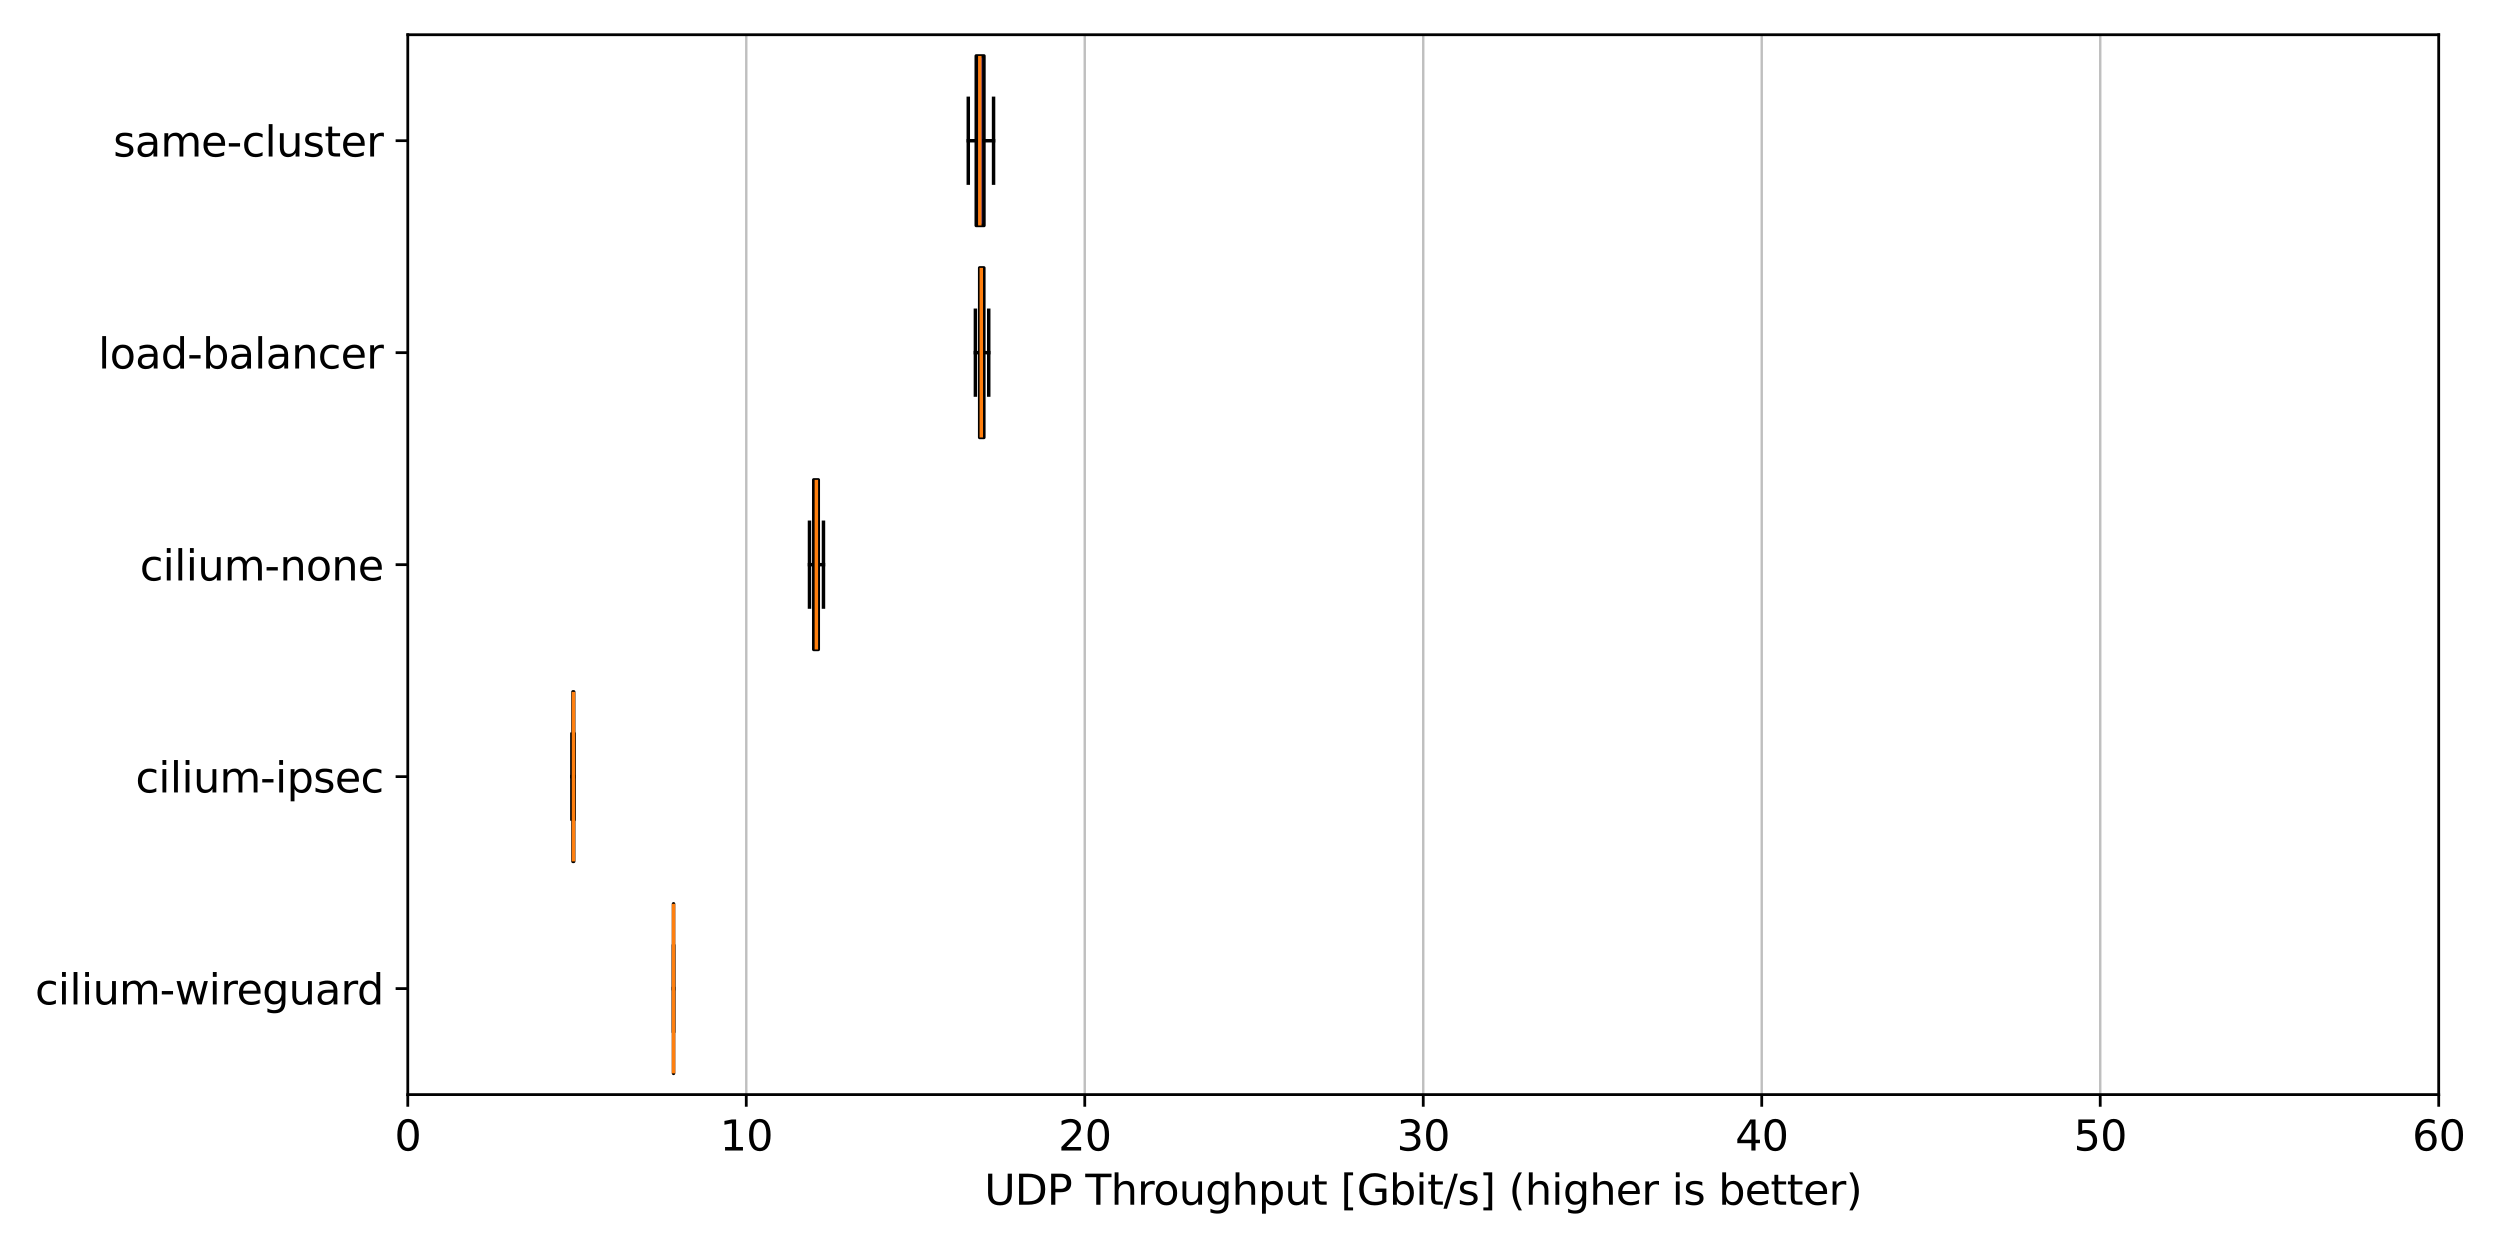 <?xml version="1.0" encoding="utf-8" standalone="no"?>
<!DOCTYPE svg PUBLIC "-//W3C//DTD SVG 1.1//EN"
  "http://www.w3.org/Graphics/SVG/1.1/DTD/svg11.dtd">
<svg xmlns:xlink="http://www.w3.org/1999/xlink" width="720pt" height="360pt" viewBox="0 0 720 360" xmlns="http://www.w3.org/2000/svg" version="1.1">
 <defs>
  <style type="text/css">*{stroke-linejoin: round; stroke-linecap: butt}</style>
 </defs>
 <g id="figure_1">
  <g id="patch_1">
   <path d="M 0 360 
L 720 360 
L 720 0 
L 0 0 
z
" style="fill: #ffffff"/>
  </g>
  <g id="axes_1">
   <g id="patch_2">
    <path d="M 117.44 315.24 
L 702.35 315.24 
L 702.35 10 
L 117.44 10 
z
" style="fill: #ffffff"/>
   </g>
   <g id="matplotlib.axis_1">
    <g id="xtick_1">
     <g id="line2d_1">
      <path d="M 117.44 315.24 
L 117.44 10 
" clip-path="url(#pb13e845654)" style="fill: none; stroke: #808080; stroke-opacity: 0.5; stroke-width: 0.7; stroke-linecap: square"/>
     </g>
     <g id="line2d_2">
      <defs>
       <path id="meaad056cf7" d="M 0 0 
L 0 3.5 
" style="stroke: #000000; stroke-width: 0.8"/>
      </defs>
      <g>
       <use xlink:href="#meaad056cf7" x="117.44" y="315.24" style="stroke: #000000; stroke-width: 0.8"/>
      </g>
     </g>
     <g id="text_1">
      <!-- 0 -->
      <g transform="translate(113.623 331.358) scale(0.12 -0.12)">
       <defs>
        <path id="DejaVuSans-30" d="M 2034 4250 
Q 1547 4250 1301 3770 
Q 1056 3291 1056 2328 
Q 1056 1369 1301 889 
Q 1547 409 2034 409 
Q 2525 409 2770 889 
Q 3016 1369 3016 2328 
Q 3016 3291 2770 3770 
Q 2525 4250 2034 4250 
z
M 2034 4750 
Q 2819 4750 3233 4129 
Q 3647 3509 3647 2328 
Q 3647 1150 3233 529 
Q 2819 -91 2034 -91 
Q 1250 -91 836 529 
Q 422 1150 422 2328 
Q 422 3509 836 4129 
Q 1250 4750 2034 4750 
z
" transform="scale(0.016)"/>
       </defs>
       <use xlink:href="#DejaVuSans-30"/>
      </g>
     </g>
    </g>
    <g id="xtick_2">
     <g id="line2d_3">
      <path d="M 214.925 315.24 
L 214.925 10 
" clip-path="url(#pb13e845654)" style="fill: none; stroke: #808080; stroke-opacity: 0.5; stroke-width: 0.7; stroke-linecap: square"/>
     </g>
     <g id="line2d_4">
      <g>
       <use xlink:href="#meaad056cf7" x="214.925" y="315.24" style="stroke: #000000; stroke-width: 0.8"/>
      </g>
     </g>
     <g id="text_2">
      <!-- 10 -->
      <g transform="translate(207.29 331.358) scale(0.12 -0.12)">
       <defs>
        <path id="DejaVuSans-31" d="M 794 531 
L 1825 531 
L 1825 4091 
L 703 3866 
L 703 4441 
L 1819 4666 
L 2450 4666 
L 2450 531 
L 3481 531 
L 3481 0 
L 794 0 
L 794 531 
z
" transform="scale(0.016)"/>
       </defs>
       <use xlink:href="#DejaVuSans-31"/>
       <use xlink:href="#DejaVuSans-30" transform="translate(63.623 0)"/>
      </g>
     </g>
    </g>
    <g id="xtick_3">
     <g id="line2d_5">
      <path d="M 312.41 315.24 
L 312.41 10 
" clip-path="url(#pb13e845654)" style="fill: none; stroke: #808080; stroke-opacity: 0.5; stroke-width: 0.7; stroke-linecap: square"/>
     </g>
     <g id="line2d_6">
      <g>
       <use xlink:href="#meaad056cf7" x="312.41" y="315.24" style="stroke: #000000; stroke-width: 0.8"/>
      </g>
     </g>
     <g id="text_3">
      <!-- 20 -->
      <g transform="translate(304.775 331.358) scale(0.12 -0.12)">
       <defs>
        <path id="DejaVuSans-32" d="M 1228 531 
L 3431 531 
L 3431 0 
L 469 0 
L 469 531 
Q 828 903 1448 1529 
Q 2069 2156 2228 2338 
Q 2531 2678 2651 2914 
Q 2772 3150 2772 3378 
Q 2772 3750 2511 3984 
Q 2250 4219 1831 4219 
Q 1534 4219 1204 4116 
Q 875 4013 500 3803 
L 500 4441 
Q 881 4594 1212 4672 
Q 1544 4750 1819 4750 
Q 2544 4750 2975 4387 
Q 3406 4025 3406 3419 
Q 3406 3131 3298 2873 
Q 3191 2616 2906 2266 
Q 2828 2175 2409 1742 
Q 1991 1309 1228 531 
z
" transform="scale(0.016)"/>
       </defs>
       <use xlink:href="#DejaVuSans-32"/>
       <use xlink:href="#DejaVuSans-30" transform="translate(63.623 0)"/>
      </g>
     </g>
    </g>
    <g id="xtick_4">
     <g id="line2d_7">
      <path d="M 409.895 315.24 
L 409.895 10 
" clip-path="url(#pb13e845654)" style="fill: none; stroke: #808080; stroke-opacity: 0.5; stroke-width: 0.7; stroke-linecap: square"/>
     </g>
     <g id="line2d_8">
      <g>
       <use xlink:href="#meaad056cf7" x="409.895" y="315.24" style="stroke: #000000; stroke-width: 0.8"/>
      </g>
     </g>
     <g id="text_4">
      <!-- 30 -->
      <g transform="translate(402.26 331.358) scale(0.12 -0.12)">
       <defs>
        <path id="DejaVuSans-33" d="M 2597 2516 
Q 3050 2419 3304 2112 
Q 3559 1806 3559 1356 
Q 3559 666 3084 287 
Q 2609 -91 1734 -91 
Q 1441 -91 1130 -33 
Q 819 25 488 141 
L 488 750 
Q 750 597 1062 519 
Q 1375 441 1716 441 
Q 2309 441 2620 675 
Q 2931 909 2931 1356 
Q 2931 1769 2642 2001 
Q 2353 2234 1838 2234 
L 1294 2234 
L 1294 2753 
L 1863 2753 
Q 2328 2753 2575 2939 
Q 2822 3125 2822 3475 
Q 2822 3834 2567 4026 
Q 2313 4219 1838 4219 
Q 1578 4219 1281 4162 
Q 984 4106 628 3988 
L 628 4550 
Q 988 4650 1302 4700 
Q 1616 4750 1894 4750 
Q 2613 4750 3031 4423 
Q 3450 4097 3450 3541 
Q 3450 3153 3228 2886 
Q 3006 2619 2597 2516 
z
" transform="scale(0.016)"/>
       </defs>
       <use xlink:href="#DejaVuSans-33"/>
       <use xlink:href="#DejaVuSans-30" transform="translate(63.623 0)"/>
      </g>
     </g>
    </g>
    <g id="xtick_5">
     <g id="line2d_9">
      <path d="M 507.38 315.24 
L 507.38 10 
" clip-path="url(#pb13e845654)" style="fill: none; stroke: #808080; stroke-opacity: 0.5; stroke-width: 0.7; stroke-linecap: square"/>
     </g>
     <g id="line2d_10">
      <g>
       <use xlink:href="#meaad056cf7" x="507.38" y="315.24" style="stroke: #000000; stroke-width: 0.8"/>
      </g>
     </g>
     <g id="text_5">
      <!-- 40 -->
      <g transform="translate(499.745 331.358) scale(0.12 -0.12)">
       <defs>
        <path id="DejaVuSans-34" d="M 2419 4116 
L 825 1625 
L 2419 1625 
L 2419 4116 
z
M 2253 4666 
L 3047 4666 
L 3047 1625 
L 3713 1625 
L 3713 1100 
L 3047 1100 
L 3047 0 
L 2419 0 
L 2419 1100 
L 313 1100 
L 313 1709 
L 2253 4666 
z
" transform="scale(0.016)"/>
       </defs>
       <use xlink:href="#DejaVuSans-34"/>
       <use xlink:href="#DejaVuSans-30" transform="translate(63.623 0)"/>
      </g>
     </g>
    </g>
    <g id="xtick_6">
     <g id="line2d_11">
      <path d="M 604.865 315.24 
L 604.865 10 
" clip-path="url(#pb13e845654)" style="fill: none; stroke: #808080; stroke-opacity: 0.5; stroke-width: 0.7; stroke-linecap: square"/>
     </g>
     <g id="line2d_12">
      <g>
       <use xlink:href="#meaad056cf7" x="604.865" y="315.24" style="stroke: #000000; stroke-width: 0.8"/>
      </g>
     </g>
     <g id="text_6">
      <!-- 50 -->
      <g transform="translate(597.23 331.358) scale(0.12 -0.12)">
       <defs>
        <path id="DejaVuSans-35" d="M 691 4666 
L 3169 4666 
L 3169 4134 
L 1269 4134 
L 1269 2991 
Q 1406 3038 1543 3061 
Q 1681 3084 1819 3084 
Q 2600 3084 3056 2656 
Q 3513 2228 3513 1497 
Q 3513 744 3044 326 
Q 2575 -91 1722 -91 
Q 1428 -91 1123 -41 
Q 819 9 494 109 
L 494 744 
Q 775 591 1075 516 
Q 1375 441 1709 441 
Q 2250 441 2565 725 
Q 2881 1009 2881 1497 
Q 2881 1984 2565 2268 
Q 2250 2553 1709 2553 
Q 1456 2553 1204 2497 
Q 953 2441 691 2322 
L 691 4666 
z
" transform="scale(0.016)"/>
       </defs>
       <use xlink:href="#DejaVuSans-35"/>
       <use xlink:href="#DejaVuSans-30" transform="translate(63.623 0)"/>
      </g>
     </g>
    </g>
    <g id="xtick_7">
     <g id="line2d_13">
      <path d="M 702.35 315.24 
L 702.35 10 
" clip-path="url(#pb13e845654)" style="fill: none; stroke: #808080; stroke-opacity: 0.5; stroke-width: 0.7; stroke-linecap: square"/>
     </g>
     <g id="line2d_14">
      <g>
       <use xlink:href="#meaad056cf7" x="702.35" y="315.24" style="stroke: #000000; stroke-width: 0.8"/>
      </g>
     </g>
     <g id="text_7">
      <!-- 60 -->
      <g transform="translate(694.715 331.358) scale(0.12 -0.12)">
       <defs>
        <path id="DejaVuSans-36" d="M 2113 2584 
Q 1688 2584 1439 2293 
Q 1191 2003 1191 1497 
Q 1191 994 1439 701 
Q 1688 409 2113 409 
Q 2538 409 2786 701 
Q 3034 994 3034 1497 
Q 3034 2003 2786 2293 
Q 2538 2584 2113 2584 
z
M 3366 4563 
L 3366 3988 
Q 3128 4100 2886 4159 
Q 2644 4219 2406 4219 
Q 1781 4219 1451 3797 
Q 1122 3375 1075 2522 
Q 1259 2794 1537 2939 
Q 1816 3084 2150 3084 
Q 2853 3084 3261 2657 
Q 3669 2231 3669 1497 
Q 3669 778 3244 343 
Q 2819 -91 2113 -91 
Q 1303 -91 875 529 
Q 447 1150 447 2328 
Q 447 3434 972 4092 
Q 1497 4750 2381 4750 
Q 2619 4750 2861 4703 
Q 3103 4656 3366 4563 
z
" transform="scale(0.016)"/>
       </defs>
       <use xlink:href="#DejaVuSans-36"/>
       <use xlink:href="#DejaVuSans-30" transform="translate(63.623 0)"/>
      </g>
     </g>
    </g>
    <g id="text_8">
     <!-- UDP Throughput [Gbit/s] (higher is better) -->
     <g transform="translate(283.5 346.972) scale(0.12 -0.12)">
      <defs>
       <path id="DejaVuSans-55" d="M 556 4666 
L 1191 4666 
L 1191 1831 
Q 1191 1081 1462 751 
Q 1734 422 2344 422 
Q 2950 422 3222 751 
Q 3494 1081 3494 1831 
L 3494 4666 
L 4128 4666 
L 4128 1753 
Q 4128 841 3676 375 
Q 3225 -91 2344 -91 
Q 1459 -91 1007 375 
Q 556 841 556 1753 
L 556 4666 
z
" transform="scale(0.016)"/>
       <path id="DejaVuSans-44" d="M 1259 4147 
L 1259 519 
L 2022 519 
Q 2988 519 3436 956 
Q 3884 1394 3884 2338 
Q 3884 3275 3436 3711 
Q 2988 4147 2022 4147 
L 1259 4147 
z
M 628 4666 
L 1925 4666 
Q 3281 4666 3915 4102 
Q 4550 3538 4550 2338 
Q 4550 1131 3912 565 
Q 3275 0 1925 0 
L 628 0 
L 628 4666 
z
" transform="scale(0.016)"/>
       <path id="DejaVuSans-50" d="M 1259 4147 
L 1259 2394 
L 2053 2394 
Q 2494 2394 2734 2622 
Q 2975 2850 2975 3272 
Q 2975 3691 2734 3919 
Q 2494 4147 2053 4147 
L 1259 4147 
z
M 628 4666 
L 2053 4666 
Q 2838 4666 3239 4311 
Q 3641 3956 3641 3272 
Q 3641 2581 3239 2228 
Q 2838 1875 2053 1875 
L 1259 1875 
L 1259 0 
L 628 0 
L 628 4666 
z
" transform="scale(0.016)"/>
       <path id="DejaVuSans-20" transform="scale(0.016)"/>
       <path id="DejaVuSans-54" d="M -19 4666 
L 3928 4666 
L 3928 4134 
L 2272 4134 
L 2272 0 
L 1638 0 
L 1638 4134 
L -19 4134 
L -19 4666 
z
" transform="scale(0.016)"/>
       <path id="DejaVuSans-68" d="M 3513 2113 
L 3513 0 
L 2938 0 
L 2938 2094 
Q 2938 2591 2744 2837 
Q 2550 3084 2163 3084 
Q 1697 3084 1428 2787 
Q 1159 2491 1159 1978 
L 1159 0 
L 581 0 
L 581 4863 
L 1159 4863 
L 1159 2956 
Q 1366 3272 1645 3428 
Q 1925 3584 2291 3584 
Q 2894 3584 3203 3211 
Q 3513 2838 3513 2113 
z
" transform="scale(0.016)"/>
       <path id="DejaVuSans-72" d="M 2631 2963 
Q 2534 3019 2420 3045 
Q 2306 3072 2169 3072 
Q 1681 3072 1420 2755 
Q 1159 2438 1159 1844 
L 1159 0 
L 581 0 
L 581 3500 
L 1159 3500 
L 1159 2956 
Q 1341 3275 1631 3429 
Q 1922 3584 2338 3584 
Q 2397 3584 2469 3576 
Q 2541 3569 2628 3553 
L 2631 2963 
z
" transform="scale(0.016)"/>
       <path id="DejaVuSans-6f" d="M 1959 3097 
Q 1497 3097 1228 2736 
Q 959 2375 959 1747 
Q 959 1119 1226 758 
Q 1494 397 1959 397 
Q 2419 397 2687 759 
Q 2956 1122 2956 1747 
Q 2956 2369 2687 2733 
Q 2419 3097 1959 3097 
z
M 1959 3584 
Q 2709 3584 3137 3096 
Q 3566 2609 3566 1747 
Q 3566 888 3137 398 
Q 2709 -91 1959 -91 
Q 1206 -91 779 398 
Q 353 888 353 1747 
Q 353 2609 779 3096 
Q 1206 3584 1959 3584 
z
" transform="scale(0.016)"/>
       <path id="DejaVuSans-75" d="M 544 1381 
L 544 3500 
L 1119 3500 
L 1119 1403 
Q 1119 906 1312 657 
Q 1506 409 1894 409 
Q 2359 409 2629 706 
Q 2900 1003 2900 1516 
L 2900 3500 
L 3475 3500 
L 3475 0 
L 2900 0 
L 2900 538 
Q 2691 219 2414 64 
Q 2138 -91 1772 -91 
Q 1169 -91 856 284 
Q 544 659 544 1381 
z
M 1991 3584 
L 1991 3584 
z
" transform="scale(0.016)"/>
       <path id="DejaVuSans-67" d="M 2906 1791 
Q 2906 2416 2648 2759 
Q 2391 3103 1925 3103 
Q 1463 3103 1205 2759 
Q 947 2416 947 1791 
Q 947 1169 1205 825 
Q 1463 481 1925 481 
Q 2391 481 2648 825 
Q 2906 1169 2906 1791 
z
M 3481 434 
Q 3481 -459 3084 -895 
Q 2688 -1331 1869 -1331 
Q 1566 -1331 1297 -1286 
Q 1028 -1241 775 -1147 
L 775 -588 
Q 1028 -725 1275 -790 
Q 1522 -856 1778 -856 
Q 2344 -856 2625 -561 
Q 2906 -266 2906 331 
L 2906 616 
Q 2728 306 2450 153 
Q 2172 0 1784 0 
Q 1141 0 747 490 
Q 353 981 353 1791 
Q 353 2603 747 3093 
Q 1141 3584 1784 3584 
Q 2172 3584 2450 3431 
Q 2728 3278 2906 2969 
L 2906 3500 
L 3481 3500 
L 3481 434 
z
" transform="scale(0.016)"/>
       <path id="DejaVuSans-70" d="M 1159 525 
L 1159 -1331 
L 581 -1331 
L 581 3500 
L 1159 3500 
L 1159 2969 
Q 1341 3281 1617 3432 
Q 1894 3584 2278 3584 
Q 2916 3584 3314 3078 
Q 3713 2572 3713 1747 
Q 3713 922 3314 415 
Q 2916 -91 2278 -91 
Q 1894 -91 1617 61 
Q 1341 213 1159 525 
z
M 3116 1747 
Q 3116 2381 2855 2742 
Q 2594 3103 2138 3103 
Q 1681 3103 1420 2742 
Q 1159 2381 1159 1747 
Q 1159 1113 1420 752 
Q 1681 391 2138 391 
Q 2594 391 2855 752 
Q 3116 1113 3116 1747 
z
" transform="scale(0.016)"/>
       <path id="DejaVuSans-74" d="M 1172 4494 
L 1172 3500 
L 2356 3500 
L 2356 3053 
L 1172 3053 
L 1172 1153 
Q 1172 725 1289 603 
Q 1406 481 1766 481 
L 2356 481 
L 2356 0 
L 1766 0 
Q 1100 0 847 248 
Q 594 497 594 1153 
L 594 3053 
L 172 3053 
L 172 3500 
L 594 3500 
L 594 4494 
L 1172 4494 
z
" transform="scale(0.016)"/>
       <path id="DejaVuSans-5b" d="M 550 4863 
L 1875 4863 
L 1875 4416 
L 1125 4416 
L 1125 -397 
L 1875 -397 
L 1875 -844 
L 550 -844 
L 550 4863 
z
" transform="scale(0.016)"/>
       <path id="DejaVuSans-47" d="M 3809 666 
L 3809 1919 
L 2778 1919 
L 2778 2438 
L 4434 2438 
L 4434 434 
Q 4069 175 3628 42 
Q 3188 -91 2688 -91 
Q 1594 -91 976 548 
Q 359 1188 359 2328 
Q 359 3472 976 4111 
Q 1594 4750 2688 4750 
Q 3144 4750 3555 4637 
Q 3966 4525 4313 4306 
L 4313 3634 
Q 3963 3931 3569 4081 
Q 3175 4231 2741 4231 
Q 1884 4231 1454 3753 
Q 1025 3275 1025 2328 
Q 1025 1384 1454 906 
Q 1884 428 2741 428 
Q 3075 428 3337 486 
Q 3600 544 3809 666 
z
" transform="scale(0.016)"/>
       <path id="DejaVuSans-62" d="M 3116 1747 
Q 3116 2381 2855 2742 
Q 2594 3103 2138 3103 
Q 1681 3103 1420 2742 
Q 1159 2381 1159 1747 
Q 1159 1113 1420 752 
Q 1681 391 2138 391 
Q 2594 391 2855 752 
Q 3116 1113 3116 1747 
z
M 1159 2969 
Q 1341 3281 1617 3432 
Q 1894 3584 2278 3584 
Q 2916 3584 3314 3078 
Q 3713 2572 3713 1747 
Q 3713 922 3314 415 
Q 2916 -91 2278 -91 
Q 1894 -91 1617 61 
Q 1341 213 1159 525 
L 1159 0 
L 581 0 
L 581 4863 
L 1159 4863 
L 1159 2969 
z
" transform="scale(0.016)"/>
       <path id="DejaVuSans-69" d="M 603 3500 
L 1178 3500 
L 1178 0 
L 603 0 
L 603 3500 
z
M 603 4863 
L 1178 4863 
L 1178 4134 
L 603 4134 
L 603 4863 
z
" transform="scale(0.016)"/>
       <path id="DejaVuSans-2f" d="M 1625 4666 
L 2156 4666 
L 531 -594 
L 0 -594 
L 1625 4666 
z
" transform="scale(0.016)"/>
       <path id="DejaVuSans-73" d="M 2834 3397 
L 2834 2853 
Q 2591 2978 2328 3040 
Q 2066 3103 1784 3103 
Q 1356 3103 1142 2972 
Q 928 2841 928 2578 
Q 928 2378 1081 2264 
Q 1234 2150 1697 2047 
L 1894 2003 
Q 2506 1872 2764 1633 
Q 3022 1394 3022 966 
Q 3022 478 2636 193 
Q 2250 -91 1575 -91 
Q 1294 -91 989 -36 
Q 684 19 347 128 
L 347 722 
Q 666 556 975 473 
Q 1284 391 1588 391 
Q 1994 391 2212 530 
Q 2431 669 2431 922 
Q 2431 1156 2273 1281 
Q 2116 1406 1581 1522 
L 1381 1569 
Q 847 1681 609 1914 
Q 372 2147 372 2553 
Q 372 3047 722 3315 
Q 1072 3584 1716 3584 
Q 2034 3584 2315 3537 
Q 2597 3491 2834 3397 
z
" transform="scale(0.016)"/>
       <path id="DejaVuSans-5d" d="M 1947 4863 
L 1947 -844 
L 622 -844 
L 622 -397 
L 1369 -397 
L 1369 4416 
L 622 4416 
L 622 4863 
L 1947 4863 
z
" transform="scale(0.016)"/>
       <path id="DejaVuSans-28" d="M 1984 4856 
Q 1566 4138 1362 3434 
Q 1159 2731 1159 2009 
Q 1159 1288 1364 580 
Q 1569 -128 1984 -844 
L 1484 -844 
Q 1016 -109 783 600 
Q 550 1309 550 2009 
Q 550 2706 781 3412 
Q 1013 4119 1484 4856 
L 1984 4856 
z
" transform="scale(0.016)"/>
       <path id="DejaVuSans-65" d="M 3597 1894 
L 3597 1613 
L 953 1613 
Q 991 1019 1311 708 
Q 1631 397 2203 397 
Q 2534 397 2845 478 
Q 3156 559 3463 722 
L 3463 178 
Q 3153 47 2828 -22 
Q 2503 -91 2169 -91 
Q 1331 -91 842 396 
Q 353 884 353 1716 
Q 353 2575 817 3079 
Q 1281 3584 2069 3584 
Q 2775 3584 3186 3129 
Q 3597 2675 3597 1894 
z
M 3022 2063 
Q 3016 2534 2758 2815 
Q 2500 3097 2075 3097 
Q 1594 3097 1305 2825 
Q 1016 2553 972 2059 
L 3022 2063 
z
" transform="scale(0.016)"/>
       <path id="DejaVuSans-29" d="M 513 4856 
L 1013 4856 
Q 1481 4119 1714 3412 
Q 1947 2706 1947 2009 
Q 1947 1309 1714 600 
Q 1481 -109 1013 -844 
L 513 -844 
Q 928 -128 1133 580 
Q 1338 1288 1338 2009 
Q 1338 2731 1133 3434 
Q 928 4138 513 4856 
z
" transform="scale(0.016)"/>
      </defs>
      <use xlink:href="#DejaVuSans-55"/>
      <use xlink:href="#DejaVuSans-44" transform="translate(73.193 0)"/>
      <use xlink:href="#DejaVuSans-50" transform="translate(150.195 0)"/>
      <use xlink:href="#DejaVuSans-20" transform="translate(210.498 0)"/>
      <use xlink:href="#DejaVuSans-54" transform="translate(242.285 0)"/>
      <use xlink:href="#DejaVuSans-68" transform="translate(303.369 0)"/>
      <use xlink:href="#DejaVuSans-72" transform="translate(366.748 0)"/>
      <use xlink:href="#DejaVuSans-6f" transform="translate(405.611 0)"/>
      <use xlink:href="#DejaVuSans-75" transform="translate(466.793 0)"/>
      <use xlink:href="#DejaVuSans-67" transform="translate(530.172 0)"/>
      <use xlink:href="#DejaVuSans-68" transform="translate(593.648 0)"/>
      <use xlink:href="#DejaVuSans-70" transform="translate(657.027 0)"/>
      <use xlink:href="#DejaVuSans-75" transform="translate(720.504 0)"/>
      <use xlink:href="#DejaVuSans-74" transform="translate(783.883 0)"/>
      <use xlink:href="#DejaVuSans-20" transform="translate(823.092 0)"/>
      <use xlink:href="#DejaVuSans-5b" transform="translate(854.879 0)"/>
      <use xlink:href="#DejaVuSans-47" transform="translate(893.893 0)"/>
      <use xlink:href="#DejaVuSans-62" transform="translate(971.383 0)"/>
      <use xlink:href="#DejaVuSans-69" transform="translate(1034.859 0)"/>
      <use xlink:href="#DejaVuSans-74" transform="translate(1062.643 0)"/>
      <use xlink:href="#DejaVuSans-2f" transform="translate(1101.852 0)"/>
      <use xlink:href="#DejaVuSans-73" transform="translate(1135.543 0)"/>
      <use xlink:href="#DejaVuSans-5d" transform="translate(1187.643 0)"/>
      <use xlink:href="#DejaVuSans-20" transform="translate(1226.656 0)"/>
      <use xlink:href="#DejaVuSans-28" transform="translate(1258.443 0)"/>
      <use xlink:href="#DejaVuSans-68" transform="translate(1297.457 0)"/>
      <use xlink:href="#DejaVuSans-69" transform="translate(1360.836 0)"/>
      <use xlink:href="#DejaVuSans-67" transform="translate(1388.619 0)"/>
      <use xlink:href="#DejaVuSans-68" transform="translate(1452.096 0)"/>
      <use xlink:href="#DejaVuSans-65" transform="translate(1515.475 0)"/>
      <use xlink:href="#DejaVuSans-72" transform="translate(1576.998 0)"/>
      <use xlink:href="#DejaVuSans-20" transform="translate(1618.111 0)"/>
      <use xlink:href="#DejaVuSans-69" transform="translate(1649.898 0)"/>
      <use xlink:href="#DejaVuSans-73" transform="translate(1677.682 0)"/>
      <use xlink:href="#DejaVuSans-20" transform="translate(1729.781 0)"/>
      <use xlink:href="#DejaVuSans-62" transform="translate(1761.568 0)"/>
      <use xlink:href="#DejaVuSans-65" transform="translate(1825.045 0)"/>
      <use xlink:href="#DejaVuSans-74" transform="translate(1886.568 0)"/>
      <use xlink:href="#DejaVuSans-74" transform="translate(1925.777 0)"/>
      <use xlink:href="#DejaVuSans-65" transform="translate(1964.986 0)"/>
      <use xlink:href="#DejaVuSans-72" transform="translate(2026.51 0)"/>
      <use xlink:href="#DejaVuSans-29" transform="translate(2067.623 0)"/>
     </g>
    </g>
   </g>
   <g id="matplotlib.axis_2">
    <g id="ytick_1">
     <g id="line2d_15">
      <defs>
       <path id="m870c39f787" d="M 0 0 
L -3.5 0 
" style="stroke: #000000; stroke-width: 0.8"/>
      </defs>
      <g>
       <use xlink:href="#m870c39f787" x="117.44" y="284.716" style="stroke: #000000; stroke-width: 0.8"/>
      </g>
     </g>
     <g id="text_9">
      <!-- cilium-wireguard -->
      <g transform="translate(10.105 289.275) scale(0.12 -0.12)">
       <defs>
        <path id="DejaVuSans-63" d="M 3122 3366 
L 3122 2828 
Q 2878 2963 2633 3030 
Q 2388 3097 2138 3097 
Q 1578 3097 1268 2742 
Q 959 2388 959 1747 
Q 959 1106 1268 751 
Q 1578 397 2138 397 
Q 2388 397 2633 464 
Q 2878 531 3122 666 
L 3122 134 
Q 2881 22 2623 -34 
Q 2366 -91 2075 -91 
Q 1284 -91 818 406 
Q 353 903 353 1747 
Q 353 2603 823 3093 
Q 1294 3584 2113 3584 
Q 2378 3584 2631 3529 
Q 2884 3475 3122 3366 
z
" transform="scale(0.016)"/>
        <path id="DejaVuSans-6c" d="M 603 4863 
L 1178 4863 
L 1178 0 
L 603 0 
L 603 4863 
z
" transform="scale(0.016)"/>
        <path id="DejaVuSans-6d" d="M 3328 2828 
Q 3544 3216 3844 3400 
Q 4144 3584 4550 3584 
Q 5097 3584 5394 3201 
Q 5691 2819 5691 2113 
L 5691 0 
L 5113 0 
L 5113 2094 
Q 5113 2597 4934 2840 
Q 4756 3084 4391 3084 
Q 3944 3084 3684 2787 
Q 3425 2491 3425 1978 
L 3425 0 
L 2847 0 
L 2847 2094 
Q 2847 2600 2669 2842 
Q 2491 3084 2119 3084 
Q 1678 3084 1418 2786 
Q 1159 2488 1159 1978 
L 1159 0 
L 581 0 
L 581 3500 
L 1159 3500 
L 1159 2956 
Q 1356 3278 1631 3431 
Q 1906 3584 2284 3584 
Q 2666 3584 2933 3390 
Q 3200 3197 3328 2828 
z
" transform="scale(0.016)"/>
        <path id="DejaVuSans-2d" d="M 313 2009 
L 1997 2009 
L 1997 1497 
L 313 1497 
L 313 2009 
z
" transform="scale(0.016)"/>
        <path id="DejaVuSans-77" d="M 269 3500 
L 844 3500 
L 1563 769 
L 2278 3500 
L 2956 3500 
L 3675 769 
L 4391 3500 
L 4966 3500 
L 4050 0 
L 3372 0 
L 2619 2869 
L 1863 0 
L 1184 0 
L 269 3500 
z
" transform="scale(0.016)"/>
        <path id="DejaVuSans-61" d="M 2194 1759 
Q 1497 1759 1228 1600 
Q 959 1441 959 1056 
Q 959 750 1161 570 
Q 1363 391 1709 391 
Q 2188 391 2477 730 
Q 2766 1069 2766 1631 
L 2766 1759 
L 2194 1759 
z
M 3341 1997 
L 3341 0 
L 2766 0 
L 2766 531 
Q 2569 213 2275 61 
Q 1981 -91 1556 -91 
Q 1019 -91 701 211 
Q 384 513 384 1019 
Q 384 1609 779 1909 
Q 1175 2209 1959 2209 
L 2766 2209 
L 2766 2266 
Q 2766 2663 2505 2880 
Q 2244 3097 1772 3097 
Q 1472 3097 1187 3025 
Q 903 2953 641 2809 
L 641 3341 
Q 956 3463 1253 3523 
Q 1550 3584 1831 3584 
Q 2591 3584 2966 3190 
Q 3341 2797 3341 1997 
z
" transform="scale(0.016)"/>
        <path id="DejaVuSans-64" d="M 2906 2969 
L 2906 4863 
L 3481 4863 
L 3481 0 
L 2906 0 
L 2906 525 
Q 2725 213 2448 61 
Q 2172 -91 1784 -91 
Q 1150 -91 751 415 
Q 353 922 353 1747 
Q 353 2572 751 3078 
Q 1150 3584 1784 3584 
Q 2172 3584 2448 3432 
Q 2725 3281 2906 2969 
z
M 947 1747 
Q 947 1113 1208 752 
Q 1469 391 1925 391 
Q 2381 391 2643 752 
Q 2906 1113 2906 1747 
Q 2906 2381 2643 2742 
Q 2381 3103 1925 3103 
Q 1469 3103 1208 2742 
Q 947 2381 947 1747 
z
" transform="scale(0.016)"/>
       </defs>
       <use xlink:href="#DejaVuSans-63"/>
       <use xlink:href="#DejaVuSans-69" transform="translate(54.98 0)"/>
       <use xlink:href="#DejaVuSans-6c" transform="translate(82.764 0)"/>
       <use xlink:href="#DejaVuSans-69" transform="translate(110.547 0)"/>
       <use xlink:href="#DejaVuSans-75" transform="translate(138.33 0)"/>
       <use xlink:href="#DejaVuSans-6d" transform="translate(201.709 0)"/>
       <use xlink:href="#DejaVuSans-2d" transform="translate(299.121 0)"/>
       <use xlink:href="#DejaVuSans-77" transform="translate(335.205 0)"/>
       <use xlink:href="#DejaVuSans-69" transform="translate(416.992 0)"/>
       <use xlink:href="#DejaVuSans-72" transform="translate(444.775 0)"/>
       <use xlink:href="#DejaVuSans-65" transform="translate(483.639 0)"/>
       <use xlink:href="#DejaVuSans-67" transform="translate(545.162 0)"/>
       <use xlink:href="#DejaVuSans-75" transform="translate(608.639 0)"/>
       <use xlink:href="#DejaVuSans-61" transform="translate(672.018 0)"/>
       <use xlink:href="#DejaVuSans-72" transform="translate(733.297 0)"/>
       <use xlink:href="#DejaVuSans-64" transform="translate(772.66 0)"/>
      </g>
     </g>
    </g>
    <g id="ytick_2">
     <g id="line2d_16">
      <g>
       <use xlink:href="#m870c39f787" x="117.44" y="223.668" style="stroke: #000000; stroke-width: 0.8"/>
      </g>
     </g>
     <g id="text_10">
      <!-- cilium-ipsec -->
      <g transform="translate(39.032 228.227) scale(0.12 -0.12)">
       <use xlink:href="#DejaVuSans-63"/>
       <use xlink:href="#DejaVuSans-69" transform="translate(54.98 0)"/>
       <use xlink:href="#DejaVuSans-6c" transform="translate(82.764 0)"/>
       <use xlink:href="#DejaVuSans-69" transform="translate(110.547 0)"/>
       <use xlink:href="#DejaVuSans-75" transform="translate(138.33 0)"/>
       <use xlink:href="#DejaVuSans-6d" transform="translate(201.709 0)"/>
       <use xlink:href="#DejaVuSans-2d" transform="translate(299.121 0)"/>
       <use xlink:href="#DejaVuSans-69" transform="translate(335.205 0)"/>
       <use xlink:href="#DejaVuSans-70" transform="translate(362.988 0)"/>
       <use xlink:href="#DejaVuSans-73" transform="translate(426.465 0)"/>
       <use xlink:href="#DejaVuSans-65" transform="translate(478.564 0)"/>
       <use xlink:href="#DejaVuSans-63" transform="translate(540.088 0)"/>
      </g>
     </g>
    </g>
    <g id="ytick_3">
     <g id="line2d_17">
      <g>
       <use xlink:href="#m870c39f787" x="117.44" y="162.62" style="stroke: #000000; stroke-width: 0.8"/>
      </g>
     </g>
     <g id="text_11">
      <!-- cilium-none -->
      <g transform="translate(40.281 167.179) scale(0.12 -0.12)">
       <defs>
        <path id="DejaVuSans-6e" d="M 3513 2113 
L 3513 0 
L 2938 0 
L 2938 2094 
Q 2938 2591 2744 2837 
Q 2550 3084 2163 3084 
Q 1697 3084 1428 2787 
Q 1159 2491 1159 1978 
L 1159 0 
L 581 0 
L 581 3500 
L 1159 3500 
L 1159 2956 
Q 1366 3272 1645 3428 
Q 1925 3584 2291 3584 
Q 2894 3584 3203 3211 
Q 3513 2838 3513 2113 
z
" transform="scale(0.016)"/>
       </defs>
       <use xlink:href="#DejaVuSans-63"/>
       <use xlink:href="#DejaVuSans-69" transform="translate(54.98 0)"/>
       <use xlink:href="#DejaVuSans-6c" transform="translate(82.764 0)"/>
       <use xlink:href="#DejaVuSans-69" transform="translate(110.547 0)"/>
       <use xlink:href="#DejaVuSans-75" transform="translate(138.33 0)"/>
       <use xlink:href="#DejaVuSans-6d" transform="translate(201.709 0)"/>
       <use xlink:href="#DejaVuSans-2d" transform="translate(299.121 0)"/>
       <use xlink:href="#DejaVuSans-6e" transform="translate(335.205 0)"/>
       <use xlink:href="#DejaVuSans-6f" transform="translate(398.584 0)"/>
       <use xlink:href="#DejaVuSans-6e" transform="translate(459.766 0)"/>
       <use xlink:href="#DejaVuSans-65" transform="translate(523.145 0)"/>
      </g>
     </g>
    </g>
    <g id="ytick_4">
     <g id="line2d_18">
      <g>
       <use xlink:href="#m870c39f787" x="117.44" y="101.572" style="stroke: #000000; stroke-width: 0.8"/>
      </g>
     </g>
     <g id="text_12">
      <!-- load-balancer -->
      <g transform="translate(28.283 106.131) scale(0.12 -0.12)">
       <use xlink:href="#DejaVuSans-6c"/>
       <use xlink:href="#DejaVuSans-6f" transform="translate(27.783 0)"/>
       <use xlink:href="#DejaVuSans-61" transform="translate(88.965 0)"/>
       <use xlink:href="#DejaVuSans-64" transform="translate(150.244 0)"/>
       <use xlink:href="#DejaVuSans-2d" transform="translate(213.721 0)"/>
       <use xlink:href="#DejaVuSans-62" transform="translate(249.805 0)"/>
       <use xlink:href="#DejaVuSans-61" transform="translate(313.281 0)"/>
       <use xlink:href="#DejaVuSans-6c" transform="translate(374.561 0)"/>
       <use xlink:href="#DejaVuSans-61" transform="translate(402.344 0)"/>
       <use xlink:href="#DejaVuSans-6e" transform="translate(463.623 0)"/>
       <use xlink:href="#DejaVuSans-63" transform="translate(527.002 0)"/>
       <use xlink:href="#DejaVuSans-65" transform="translate(581.982 0)"/>
       <use xlink:href="#DejaVuSans-72" transform="translate(643.506 0)"/>
      </g>
     </g>
    </g>
    <g id="ytick_5">
     <g id="line2d_19">
      <g>
       <use xlink:href="#m870c39f787" x="117.44" y="40.524" style="stroke: #000000; stroke-width: 0.8"/>
      </g>
     </g>
     <g id="text_13">
      <!-- same-cluster -->
      <g transform="translate(32.624 45.083) scale(0.12 -0.12)">
       <use xlink:href="#DejaVuSans-73"/>
       <use xlink:href="#DejaVuSans-61" transform="translate(52.1 0)"/>
       <use xlink:href="#DejaVuSans-6d" transform="translate(113.379 0)"/>
       <use xlink:href="#DejaVuSans-65" transform="translate(210.791 0)"/>
       <use xlink:href="#DejaVuSans-2d" transform="translate(272.314 0)"/>
       <use xlink:href="#DejaVuSans-63" transform="translate(308.398 0)"/>
       <use xlink:href="#DejaVuSans-6c" transform="translate(363.379 0)"/>
       <use xlink:href="#DejaVuSans-75" transform="translate(391.162 0)"/>
       <use xlink:href="#DejaVuSans-73" transform="translate(454.541 0)"/>
       <use xlink:href="#DejaVuSans-74" transform="translate(506.641 0)"/>
       <use xlink:href="#DejaVuSans-65" transform="translate(545.85 0)"/>
       <use xlink:href="#DejaVuSans-72" transform="translate(607.373 0)"/>
      </g>
     </g>
    </g>
   </g>
   <g id="patch_3">
    <path d="M 193.977 309.135 
L 193.977 260.297 
L 193.979 260.297 
L 193.979 309.135 
L 193.977 309.135 
z
" clip-path="url(#pb13e845654)" style="fill: #ddcc77; stroke: #000000; stroke-linejoin: miter"/>
   </g>
   <g id="line2d_20">
    <path d="M 193.977 284.716 
L 193.976 284.716 
" clip-path="url(#pb13e845654)" style="fill: none; stroke: #000000; stroke-linecap: square"/>
   </g>
   <g id="line2d_21">
    <path d="M 193.979 284.716 
L 193.981 284.716 
" clip-path="url(#pb13e845654)" style="fill: none; stroke: #000000; stroke-linecap: square"/>
   </g>
   <g id="line2d_22">
    <path d="M 193.976 296.926 
L 193.976 272.506 
" clip-path="url(#pb13e845654)" style="fill: none; stroke: #000000; stroke-linecap: square"/>
   </g>
   <g id="line2d_23">
    <path d="M 193.981 296.926 
L 193.981 272.506 
" clip-path="url(#pb13e845654)" style="fill: none; stroke: #000000; stroke-linecap: square"/>
   </g>
   <g id="patch_4">
    <path d="M 165.01 248.087 
L 165.01 199.249 
L 165.225 199.249 
L 165.225 248.087 
L 165.01 248.087 
z
" clip-path="url(#pb13e845654)" style="fill: #88ccee; stroke: #000000; stroke-linejoin: miter"/>
   </g>
   <g id="line2d_24">
    <path d="M 165.01 223.668 
L 164.705 223.668 
" clip-path="url(#pb13e845654)" style="fill: none; stroke: #000000; stroke-linecap: square"/>
   </g>
   <g id="line2d_25">
    <path d="M 165.225 223.668 
L 165.351 223.668 
" clip-path="url(#pb13e845654)" style="fill: none; stroke: #000000; stroke-linecap: square"/>
   </g>
   <g id="line2d_26">
    <path d="M 164.705 235.878 
L 164.705 211.458 
" clip-path="url(#pb13e845654)" style="fill: none; stroke: #000000; stroke-linecap: square"/>
   </g>
   <g id="line2d_27">
    <path d="M 165.351 235.878 
L 165.351 211.458 
" clip-path="url(#pb13e845654)" style="fill: none; stroke: #000000; stroke-linecap: square"/>
   </g>
   <g id="patch_5">
    <path d="M 234.355 187.039 
L 234.355 138.201 
L 235.668 138.201 
L 235.668 187.039 
L 234.355 187.039 
z
" clip-path="url(#pb13e845654)" style="fill: #44aa99; stroke: #000000; stroke-linejoin: miter"/>
   </g>
   <g id="line2d_28">
    <path d="M 234.355 162.62 
L 233.13 162.62 
" clip-path="url(#pb13e845654)" style="fill: none; stroke: #000000; stroke-linecap: square"/>
   </g>
   <g id="line2d_29">
    <path d="M 235.668 162.62 
L 237.159 162.62 
" clip-path="url(#pb13e845654)" style="fill: none; stroke: #000000; stroke-linecap: square"/>
   </g>
   <g id="line2d_30">
    <path d="M 233.13 174.83 
L 233.13 150.41 
" clip-path="url(#pb13e845654)" style="fill: none; stroke: #000000; stroke-linecap: square"/>
   </g>
   <g id="line2d_31">
    <path d="M 237.159 174.83 
L 237.159 150.41 
" clip-path="url(#pb13e845654)" style="fill: none; stroke: #000000; stroke-linecap: square"/>
   </g>
   <g id="patch_6">
    <path d="M 282.144 125.991 
L 282.144 77.153 
L 283.347 77.153 
L 283.347 125.991 
L 282.144 125.991 
z
" clip-path="url(#pb13e845654)" style="fill: #117733; stroke: #000000; stroke-linejoin: miter"/>
   </g>
   <g id="line2d_32">
    <path d="M 282.144 101.572 
L 280.911 101.572 
" clip-path="url(#pb13e845654)" style="fill: none; stroke: #000000; stroke-linecap: square"/>
   </g>
   <g id="line2d_33">
    <path d="M 283.347 101.572 
L 284.756 101.572 
" clip-path="url(#pb13e845654)" style="fill: none; stroke: #000000; stroke-linecap: square"/>
   </g>
   <g id="line2d_34">
    <path d="M 280.911 113.782 
L 280.911 89.362 
" clip-path="url(#pb13e845654)" style="fill: none; stroke: #000000; stroke-linecap: square"/>
   </g>
   <g id="line2d_35">
    <path d="M 284.756 113.782 
L 284.756 89.362 
" clip-path="url(#pb13e845654)" style="fill: none; stroke: #000000; stroke-linecap: square"/>
   </g>
   <g id="patch_7">
    <path d="M 281.154 64.943 
L 281.154 16.105 
L 283.377 16.105 
L 283.377 64.943 
L 281.154 64.943 
z
" clip-path="url(#pb13e845654)" style="fill: #332288; stroke: #000000; stroke-linejoin: miter"/>
   </g>
   <g id="line2d_36">
    <path d="M 281.154 40.524 
L 278.865 40.524 
" clip-path="url(#pb13e845654)" style="fill: none; stroke: #000000; stroke-linecap: square"/>
   </g>
   <g id="line2d_37">
    <path d="M 283.377 40.524 
L 286.145 40.524 
" clip-path="url(#pb13e845654)" style="fill: none; stroke: #000000; stroke-linecap: square"/>
   </g>
   <g id="line2d_38">
    <path d="M 278.865 52.734 
L 278.865 28.314 
" clip-path="url(#pb13e845654)" style="fill: none; stroke: #000000; stroke-linecap: square"/>
   </g>
   <g id="line2d_39">
    <path d="M 286.145 52.734 
L 286.145 28.314 
" clip-path="url(#pb13e845654)" style="fill: none; stroke: #000000; stroke-linecap: square"/>
   </g>
   <g id="line2d_40">
    <path d="M 193.978 309.135 
L 193.978 260.297 
" clip-path="url(#pb13e845654)" style="fill: none; stroke: #ff7f0e"/>
   </g>
   <g id="line2d_41">
    <path d="M 165.161 248.087 
L 165.161 199.249 
" clip-path="url(#pb13e845654)" style="fill: none; stroke: #ff7f0e"/>
   </g>
   <g id="line2d_42">
    <path d="M 235.111 187.039 
L 235.111 138.201 
" clip-path="url(#pb13e845654)" style="fill: none; stroke: #ff7f0e"/>
   </g>
   <g id="line2d_43">
    <path d="M 282.612 125.991 
L 282.612 77.153 
" clip-path="url(#pb13e845654)" style="fill: none; stroke: #ff7f0e"/>
   </g>
   <g id="line2d_44">
    <path d="M 282.189 64.943 
L 282.189 16.105 
" clip-path="url(#pb13e845654)" style="fill: none; stroke: #ff7f0e"/>
   </g>
   <g id="patch_8">
    <path d="M 117.44 315.24 
L 117.44 10 
" style="fill: none; stroke: #000000; stroke-width: 0.8; stroke-linejoin: miter; stroke-linecap: square"/>
   </g>
   <g id="patch_9">
    <path d="M 702.35 315.24 
L 702.35 10 
" style="fill: none; stroke: #000000; stroke-width: 0.8; stroke-linejoin: miter; stroke-linecap: square"/>
   </g>
   <g id="patch_10">
    <path d="M 117.44 315.24 
L 702.35 315.24 
" style="fill: none; stroke: #000000; stroke-width: 0.8; stroke-linejoin: miter; stroke-linecap: square"/>
   </g>
   <g id="patch_11">
    <path d="M 117.44 10 
L 702.35 10 
" style="fill: none; stroke: #000000; stroke-width: 0.8; stroke-linejoin: miter; stroke-linecap: square"/>
   </g>
  </g>
 </g>
 <defs>
  <clipPath id="pb13e845654">
   <rect x="117.44" y="10" width="584.91" height="305.24"/>
  </clipPath>
 </defs>
</svg>
